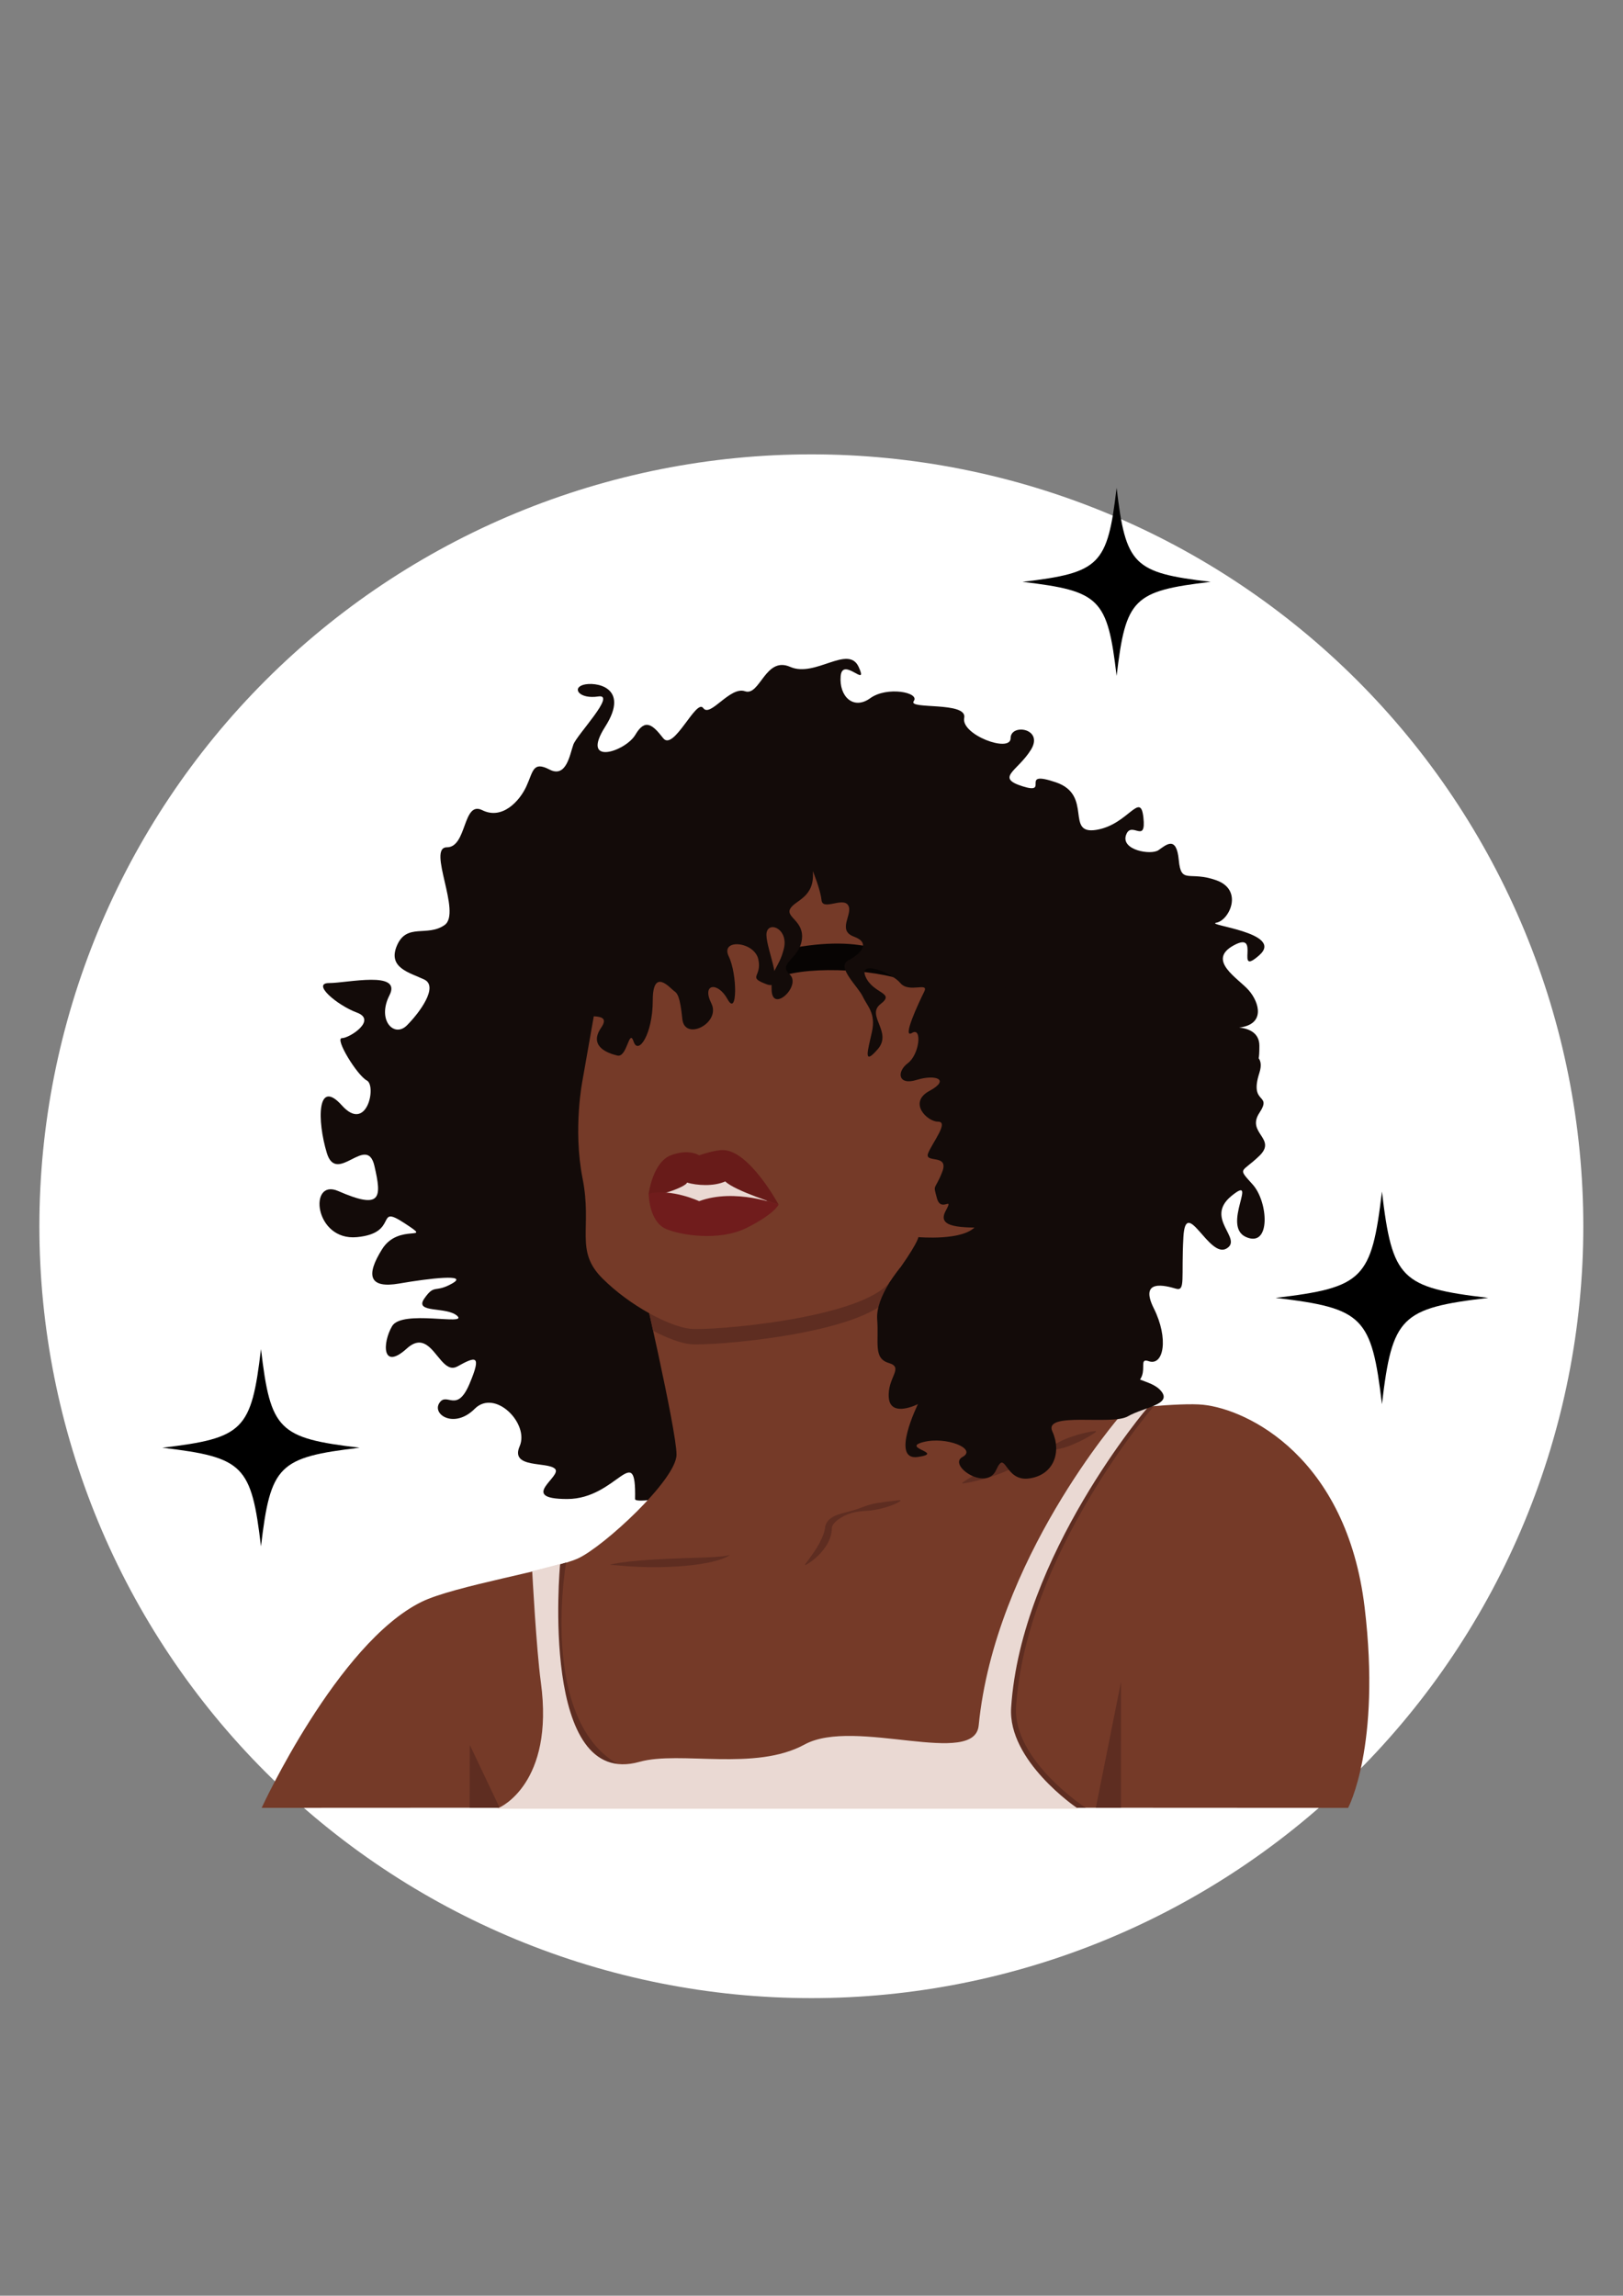 <svg xmlns="http://www.w3.org/2000/svg" xmlns:xlink="http://www.w3.org/1999/xlink" width="1587" zoomAndPan="magnify" viewBox="0 0 1190.25 1683.75" height="2245" preserveAspectRatio="xMidYMid meet" version="1.0"><rect x="0" y="0" width="1190.25" height="1683.75" fill="#808080" stroke="none"/><defs><clipPath id="12bfef725c"><path d="M 28.883 333.234 L 1161.145 333.234 L 1161.145 1465.496 L 28.883 1465.496 Z M 28.883 333.234 " clip-rule="nonzero"/></clipPath><clipPath id="a12813a740"><path d="M 191.504 915 L 1005 915 L 1005 1326 L 191.504 1326 Z M 191.504 915 " clip-rule="nonzero"/></clipPath><clipPath id="99ab20011b"><path d="M 348 1013 L 860 1013 L 860 1326.605 L 348 1326.605 Z M 348 1013 " clip-rule="nonzero"/></clipPath><clipPath id="26c7e728af"><path d="M 749.898 357.766 L 887.867 357.766 L 887.867 495.738 L 749.898 495.738 Z M 749.898 357.766 " clip-rule="nonzero"/></clipPath><clipPath id="df6f688432"><path d="M 119.031 989.453 L 263.75 989.453 L 263.75 1134.172 L 119.031 1134.172 Z M 119.031 989.453 " clip-rule="nonzero"/></clipPath><clipPath id="478fb420ea"><path d="M 935.473 873.922 L 1091.441 873.922 L 1091.441 1029.887 L 935.473 1029.887 Z M 935.473 873.922 " clip-rule="nonzero"/></clipPath></defs><g clip-path="url(#12bfef725c)"><path fill="#ffffff" d="M 1161.145 899.363 C 1161.145 908.629 1160.918 917.891 1160.461 927.145 C 1160.008 936.398 1159.324 945.637 1158.418 954.855 C 1157.508 964.078 1156.375 973.27 1155.016 982.434 C 1153.656 991.598 1152.074 1000.723 1150.266 1009.812 C 1148.457 1018.898 1146.43 1027.938 1144.176 1036.922 C 1141.926 1045.91 1139.457 1054.84 1136.766 1063.703 C 1134.078 1072.57 1131.172 1081.363 1128.051 1090.09 C 1124.93 1098.812 1121.594 1107.453 1118.051 1116.016 C 1114.504 1124.574 1110.75 1133.043 1106.789 1141.418 C 1102.828 1149.793 1098.664 1158.066 1094.297 1166.238 C 1089.93 1174.41 1085.363 1182.469 1080.598 1190.414 C 1075.836 1198.363 1070.879 1206.188 1065.734 1213.891 C 1060.586 1221.594 1055.254 1229.168 1049.734 1236.609 C 1044.215 1244.051 1038.516 1251.352 1032.637 1258.516 C 1026.762 1265.676 1020.711 1272.691 1014.488 1279.555 C 1008.266 1286.422 1001.879 1293.129 995.328 1299.68 C 988.777 1306.23 982.066 1312.617 975.203 1318.84 C 968.34 1325.062 961.324 1331.113 954.164 1336.988 C 947 1342.867 939.699 1348.566 932.258 1354.086 C 924.816 1359.605 917.242 1364.938 909.539 1370.086 C 901.836 1375.234 894.008 1380.188 886.062 1384.953 C 878.113 1389.715 870.055 1394.281 861.887 1398.648 C 853.715 1403.016 845.441 1407.18 837.066 1411.141 C 828.688 1415.102 820.223 1418.855 811.66 1422.402 C 803.102 1425.945 794.461 1429.281 785.738 1432.402 C 777.012 1435.523 768.219 1438.43 759.352 1441.117 C 750.484 1443.809 741.559 1446.277 732.57 1448.531 C 723.582 1450.781 714.547 1452.809 705.461 1454.617 C 696.371 1456.426 687.246 1458.008 678.082 1459.367 C 668.918 1460.727 659.723 1461.863 650.504 1462.77 C 641.281 1463.68 632.047 1464.359 622.793 1464.812 C 613.539 1465.27 604.277 1465.496 595.012 1465.496 C 585.746 1465.496 576.488 1465.27 567.234 1464.812 C 557.98 1464.359 548.742 1463.68 539.523 1462.77 C 530.301 1461.863 521.109 1460.727 511.945 1459.367 C 502.781 1458.008 493.652 1456.426 484.566 1454.617 C 475.48 1452.809 466.441 1450.781 457.453 1448.531 C 448.469 1446.277 439.539 1443.809 430.676 1441.117 C 421.809 1438.43 413.012 1435.523 404.289 1432.402 C 395.566 1429.281 386.926 1425.945 378.363 1422.402 C 369.805 1418.855 361.336 1415.102 352.961 1411.141 C 344.586 1407.18 336.312 1403.016 328.141 1398.648 C 319.969 1394.281 311.91 1389.715 303.965 1384.953 C 296.016 1380.188 288.191 1375.234 280.488 1370.086 C 272.785 1364.938 265.211 1359.605 257.77 1354.086 C 250.328 1348.566 243.027 1342.867 235.863 1336.988 C 228.703 1331.113 221.688 1325.062 214.824 1318.84 C 207.957 1312.617 201.25 1306.23 194.699 1299.68 C 188.148 1293.129 181.762 1286.422 175.539 1279.555 C 169.316 1272.691 163.266 1265.676 157.387 1258.516 C 151.512 1251.352 145.812 1244.051 140.293 1236.609 C 134.773 1229.168 129.441 1221.594 124.293 1213.891 C 119.145 1206.188 114.191 1198.363 109.426 1190.414 C 104.664 1182.469 100.098 1174.41 95.73 1166.238 C 91.363 1158.066 87.199 1149.793 83.238 1141.418 C 79.277 1133.043 75.523 1124.574 71.977 1116.016 C 68.43 1107.453 65.098 1098.812 61.977 1090.09 C 58.855 1081.363 55.949 1072.57 53.258 1063.703 C 50.57 1054.836 48.102 1045.91 45.848 1036.922 C 43.598 1027.938 41.566 1018.898 39.762 1009.812 C 37.953 1000.723 36.371 991.598 35.012 982.434 C 33.652 973.27 32.516 964.074 31.609 954.855 C 30.699 945.637 30.02 936.398 29.562 927.145 C 29.109 917.891 28.883 908.629 28.883 899.363 C 28.883 890.102 29.109 880.84 29.562 871.586 C 30.02 862.332 30.699 853.094 31.609 843.875 C 32.516 834.652 33.652 825.461 35.012 816.297 C 36.371 807.133 37.953 798.004 39.762 788.918 C 41.566 779.832 43.598 770.793 45.848 761.805 C 48.102 752.82 50.57 743.891 53.262 735.027 C 55.949 726.16 58.855 717.363 61.977 708.641 C 65.098 699.918 68.43 691.277 71.977 682.715 C 75.523 674.156 79.277 665.688 83.238 657.312 C 87.199 648.938 91.363 640.664 95.73 632.492 C 100.098 624.32 104.664 616.262 109.426 608.316 C 114.191 600.367 119.145 592.543 124.293 584.84 C 129.441 577.137 134.773 569.562 140.293 562.121 C 145.812 554.68 151.512 547.379 157.387 540.215 C 163.266 533.055 169.316 526.039 175.539 519.176 C 181.762 512.309 188.148 505.602 194.699 499.051 C 201.25 492.5 207.957 486.113 214.824 479.891 C 221.688 473.668 228.703 467.617 235.863 461.742 C 243.027 455.863 250.328 450.164 257.77 444.645 C 265.211 439.125 272.785 433.793 280.488 428.645 C 288.191 423.496 296.016 418.543 303.965 413.777 C 311.91 409.016 319.969 404.449 328.141 400.082 C 336.312 395.715 344.586 391.551 352.961 387.59 C 361.336 383.629 369.805 379.875 378.363 376.328 C 386.926 372.781 395.566 369.449 404.289 366.328 C 413.012 363.207 421.809 360.301 430.676 357.613 C 439.539 354.922 448.469 352.453 457.453 350.199 C 466.441 347.949 475.48 345.922 484.566 344.113 C 493.652 342.305 502.781 340.723 511.945 339.363 C 521.109 338.004 530.301 336.867 539.523 335.961 C 548.742 335.051 557.98 334.371 567.234 333.918 C 576.488 333.461 585.746 333.234 595.012 333.234 C 604.277 333.234 613.539 333.461 622.793 333.918 C 632.047 334.371 641.281 335.051 650.504 335.961 C 659.723 336.867 668.918 338.004 678.082 339.363 C 687.246 340.723 696.371 342.305 705.461 344.113 C 714.547 345.922 723.582 347.949 732.57 350.199 C 741.559 352.453 750.484 354.922 759.352 357.613 C 768.219 360.301 777.012 363.207 785.738 366.328 C 794.461 369.449 803.102 372.781 811.66 376.328 C 820.223 379.875 828.688 383.629 837.066 387.59 C 845.441 391.551 853.715 395.715 861.887 400.082 C 870.055 404.449 878.117 409.016 886.062 413.777 C 894.008 418.543 901.836 423.496 909.539 428.645 C 917.242 433.793 924.816 439.125 932.258 444.645 C 939.699 450.164 947 455.863 954.164 461.742 C 961.324 467.617 968.34 473.668 975.203 479.891 C 982.066 486.113 988.777 492.5 995.328 499.051 C 1001.879 505.602 1008.266 512.309 1014.488 519.176 C 1020.711 526.039 1026.762 533.055 1032.637 540.215 C 1038.516 547.379 1044.215 554.68 1049.734 562.121 C 1055.254 569.562 1060.586 577.137 1065.734 584.84 C 1070.879 592.543 1075.836 600.367 1080.598 608.316 C 1085.363 616.262 1089.93 624.32 1094.297 632.492 C 1098.664 640.664 1102.828 648.938 1106.789 657.312 C 1110.75 665.688 1114.504 674.156 1118.051 682.715 C 1121.594 691.277 1124.93 699.918 1128.051 708.641 C 1131.172 717.363 1134.078 726.16 1136.766 735.027 C 1139.457 743.891 1141.926 752.82 1144.176 761.805 C 1146.43 770.793 1148.457 779.832 1150.266 788.918 C 1152.074 798.004 1153.656 807.133 1155.016 816.297 C 1156.375 825.461 1157.508 834.652 1158.418 843.875 C 1159.324 853.094 1160.008 862.332 1160.461 871.586 C 1160.918 880.84 1161.145 890.102 1161.145 899.363 Z M 1161.145 899.363 " fill-opacity="1" fill-rule="nonzero"/></g><path fill="#130b09" d="M 465.742 1099.422 C 466.59 1055.746 452.562 1099.422 415.973 1099.422 C 379.387 1099.422 412.574 1082.82 407.043 1077.305 C 401.512 1071.773 373.871 1077.305 381.102 1060.707 C 388.332 1044.105 363.031 1018.383 348.137 1033.266 C 333.258 1048.148 316.664 1037.516 322.195 1029.016 C 327.727 1020.5 334.957 1037.098 344.305 1014.984 C 353.668 992.871 348.555 994.984 335.375 1002.219 C 326.289 1007.215 320.824 991.152 312.328 986.141 C 308.496 983.887 304.059 983.887 298.387 989.02 C 280.094 1005.617 280.32 984.977 287.551 972.645 C 294.781 960.312 343.055 972.438 335.391 965.203 C 327.727 957.973 303.484 963.504 311.148 952.438 C 318.816 941.371 318.816 948.605 331.559 941.371 C 344.324 934.141 314.965 937.539 292.855 941.371 C 270.746 945.207 267.973 935.633 280.301 916.066 C 292.629 896.5 318.797 911.59 296.672 897.141 C 274.562 882.676 293.273 904.375 261.801 907.359 C 230.328 910.344 226.094 863.996 247.98 873.535 C 279.66 887.359 280.094 878.859 274.562 855.027 C 269.031 831.215 246.922 869.496 239.691 845.664 C 232.461 821.848 232.461 790.348 250.754 810.781 C 269.047 831.215 276.277 796.316 269.047 792.484 C 261.816 788.648 245.238 761.418 250.754 761.418 C 256.285 761.418 276.695 748.234 261.816 742.703 C 246.938 737.168 228.211 721.004 241.406 721.004 C 254.602 721.004 294.988 711.637 285.641 729.938 C 276.277 748.234 289.043 761.418 298.406 752.051 C 307.77 742.684 321.797 723.555 311.168 718.438 C 300.539 713.336 283.941 709.922 291.176 693.34 C 298.406 676.738 313.281 687.391 326.047 678.457 C 338.809 669.523 312.867 621.441 327.746 621.441 C 342.625 621.441 339.223 586.977 353.688 594.211 C 368.148 601.445 380.91 587.828 386.008 576.762 C 391.105 565.695 390.691 558.047 403.02 564.43 C 415.348 570.812 417.898 553.363 420.465 546.133 C 423.031 538.898 452.371 508.699 438.758 510.816 C 425.145 512.934 419.199 504.867 427.695 502.301 C 436.211 499.75 462.566 503.582 443.855 532.93 C 425.145 562.277 458.734 551.23 465.965 538.879 C 473.195 526.547 478.727 531.648 486.375 541.43 C 494.039 551.215 510.617 512.082 515.715 519.316 C 520.812 526.547 535.277 503.148 546.34 506.984 C 557.402 510.816 561.219 481.035 579.512 489.117 C 597.805 497.199 622.047 472.52 629.695 489.117 C 637.359 505.719 617.781 481.035 616.516 495.918 C 615.25 510.801 625.879 521.016 638.207 512.082 C 650.539 503.148 674.781 507.832 670.113 514.215 C 665.434 520.598 709.668 514.215 707.121 526.547 C 704.57 538.879 741.141 552.496 741.141 541.43 C 741.141 530.363 765.816 534.199 756.02 549.945 C 746.223 565.695 729.645 570.363 750.07 576.746 C 770.48 583.129 746.672 564.414 774.312 573.762 C 801.953 583.129 780.695 612.477 804.086 608.641 C 827.48 604.809 836.41 579.711 838.543 599.711 C 840.676 619.707 829.613 601.41 825.781 612.477 C 821.949 623.543 844.074 627.359 849.59 623.543 C 855.121 619.707 862.766 612.477 864.469 630.773 C 866.168 649.074 872.133 638.441 892.109 645.656 C 912.082 652.871 901.473 675.004 892.109 676.723 C 882.742 678.422 942.289 683.953 923.582 700.535 C 904.871 717.137 925.281 682.238 904.871 693.305 C 884.461 704.371 908.27 717.551 915.934 726.484 C 923.598 735.418 928.262 751.582 908.27 753.715 C 888.273 755.852 923.582 746.918 923.582 766.898 C 923.582 786.898 921.031 775.832 906.57 775.832 C 892.109 775.832 931.246 763.066 923.582 786.898 C 915.914 810.711 933.359 801.363 923.582 816.246 C 913.801 831.129 936.758 834.961 923.582 847.727 C 910.402 860.492 907.211 856.016 918.691 868.785 C 930.168 881.551 932.094 915.371 913.801 907.289 C 895.508 899.207 923.582 860.492 903.172 877.09 C 882.762 893.691 912.102 908.574 899.34 915.805 C 886.574 923.039 869.566 877.09 867.867 907.289 C 866.168 937.488 869.566 947.27 862.332 945.152 C 855.102 943.039 835.109 937.488 846.172 959.621 C 857.234 981.734 853.402 1002.168 842.34 998.332 C 831.277 994.5 851.27 1017.047 814.699 1020.449 C 778.129 1023.848 786.625 1027.246 764.934 1034.914 C 743.258 1042.633 465.531 1110.262 465.742 1099.422 Z M 465.742 1099.422 " fill-opacity="1" fill-rule="nonzero"/><g clip-path="url(#a12813a740)"><path fill="#753a28" d="M 649.254 915.859 C 649.254 915.859 658.617 1036.684 686.258 1042.633 C 713.898 1048.582 849.57 1026.902 882.328 1030.301 C 915.082 1033.699 987.586 1068.805 1000.781 1178.98 C 1012.953 1280.727 988.66 1325.965 988.66 1325.965 L 580.57 1325.754 L 191.883 1325.945 C 191.883 1325.945 247.406 1205.383 309.016 1174.922 C 332.895 1163.113 405.137 1151.523 423.848 1143.008 C 442.555 1134.492 496.137 1085.145 496.137 1066.863 C 496.137 1048.566 469.348 933.289 469.348 933.289 Z M 649.254 915.859 " fill-opacity="1" fill-rule="nonzero"/></g><path fill="#5e2d21" d="M 653.086 950.945 C 653.121 950.914 653.137 950.859 653.172 950.824 C 650.434 931 649.254 915.84 649.254 915.84 L 469.348 933.289 C 469.348 933.289 473.75 952.246 478.988 976.027 C 489.461 981.543 499.137 985.066 505.918 985.828 C 520.812 987.527 632.676 978.594 653.086 950.945 Z M 653.086 950.945 " fill-opacity="1" fill-rule="nonzero"/><path fill="#753a28" d="M 427.246 792.051 C 427.246 792.051 420.012 827.781 427.246 864.359 C 434.477 900.941 421.297 917.105 441.707 937.539 C 462.117 957.953 491.039 972.855 505.934 974.555 C 520.832 976.254 632.676 967.32 653.086 939.672 C 673.496 912.023 673.496 907.34 673.496 907.34 C 673.496 907.34 706.668 910.324 715.598 899.258 C 724.527 888.191 708.367 625.293 708.367 625.293 L 456.586 625.293 Z M 427.246 792.051 " fill-opacity="1" fill-rule="nonzero"/><path fill="#070403" d="M 578.227 695.906 C 605.746 690.426 626.695 691.117 643.309 695.906 L 668.605 721.645 C 649.602 711.223 594.391 707.719 571.637 716.547 Z M 578.227 695.906 " fill-opacity="1" fill-rule="nonzero"/><path fill="#130b09" d="M 596.09 638.91 C 597.789 658.477 582.91 660.176 579.492 666.559 C 576.094 672.941 590.125 675.488 588.008 689.523 C 585.875 703.555 570.148 706.539 579.078 714.621 C 588.008 722.703 566.75 743.117 565.898 726.535 C 565.051 709.938 570.996 711.223 574.828 695.906 C 578.66 680.59 562.066 674.641 562.066 685.688 C 562.066 696.754 576.527 727.387 562.066 721.852 C 547.605 716.32 559.086 716.754 556.117 703.555 C 553.137 690.371 528.043 688.238 534.426 701.422 C 540.809 714.602 540.809 746.086 533.578 732.902 C 526.344 719.719 514.434 721.418 521.664 735.887 C 528.895 750.352 502.102 763.969 500.402 747.367 C 498.703 730.77 496.781 728.445 494.23 726.746 C 491.684 725.047 478.711 709.086 478.711 733.77 C 478.711 758.434 468.082 774.184 464.684 763.969 C 461.285 753.75 460 775.883 452.77 774.184 C 445.539 772.484 431.512 767.383 440.855 753.77 C 450.219 740.152 424.262 749.086 423.848 741.852 C 423.414 734.621 448.938 603.16 448.938 603.16 L 729.211 614.227 C 729.211 614.227 755.586 899.258 729.211 900.109 C 702.836 900.957 687.109 900.109 693.488 888.191 C 699.871 876.277 690.09 889.891 687.109 878.824 C 684.125 867.762 685.41 873.727 690.941 859.676 C 696.473 845.645 677.328 853.727 680.727 845.645 C 684.125 837.562 696.039 822.68 687.957 822.68 C 679.879 822.68 665.848 808.648 681.578 800.133 C 697.305 791.617 685.824 787.801 672.215 792.051 C 658.602 796.297 657.336 786.098 665.832 779.715 C 674.348 773.332 676.461 752.918 668.816 757.602 C 661.148 762.285 673.914 735.055 677.746 727.402 C 681.578 719.754 666.684 728.688 660.301 721.02 C 653.918 713.355 629.242 703.57 634.773 716.336 C 640.309 729.105 656.883 727.82 645.84 736.336 C 634.773 744.852 654.77 756.75 643.707 769.52 C 632.641 782.285 636.473 770.367 639.457 756.75 C 642.441 743.137 636.059 738.035 632.66 730.805 C 629.262 723.57 613.102 709.105 622.031 704.422 C 630.961 699.738 639.039 691.656 626.277 686.973 C 613.516 682.289 625.844 670.375 622.031 664.008 C 618.199 657.625 603.32 668.258 602.469 660.176 C 601.621 652.09 596.09 638.91 596.09 638.91 Z M 596.09 638.91 " fill-opacity="1" fill-rule="nonzero"/><path fill="#5e2d21" d="M 660.422 1100.723 C 659.641 1101.328 658.773 1101.848 657.906 1102.301 C 657.039 1102.77 656.137 1103.168 655.238 1103.547 C 653.434 1104.312 651.594 1104.918 649.738 1105.473 C 647.883 1106.012 646.027 1106.48 644.172 1106.895 C 642.316 1107.312 640.445 1107.66 638.555 1107.852 C 636.664 1108.074 634.758 1108.145 632.852 1108.301 C 630.941 1108.441 629.055 1108.648 627.199 1109.031 C 625.344 1109.41 623.539 1109.949 621.77 1110.625 C 620.02 1111.285 618.32 1112.133 616.758 1113.105 C 615.977 1113.59 615.215 1114.113 614.504 1114.633 C 614.156 1114.91 613.809 1115.168 613.48 1115.465 C 613.152 1115.742 612.84 1116.035 612.543 1116.312 C 611.367 1117.477 610.465 1118.707 610.188 1119.922 C 610.152 1120.078 610.117 1120.219 610.102 1120.375 L 610.066 1120.598 C 610.066 1120.668 610.066 1120.754 610.066 1120.824 L 610.031 1121.484 L 609.977 1122.297 C 609.945 1122.836 609.855 1123.355 609.789 1123.895 C 609.699 1124.414 609.598 1124.934 609.477 1125.457 C 609.008 1127.52 608.246 1129.48 607.309 1131.301 C 606.371 1133.121 605.262 1134.82 604.031 1136.418 C 602.816 1138.012 601.5 1139.488 600.078 1140.875 C 598.672 1142.262 597.18 1143.547 595.621 1144.727 C 594.84 1145.316 594.043 1145.887 593.211 1146.406 C 592.395 1146.945 591.547 1147.43 590.66 1147.883 L 590.332 1147.484 C 592.637 1144.379 594.891 1141.359 596.973 1138.289 C 598.012 1136.766 598.984 1135.203 599.902 1133.641 C 600.805 1132.082 601.656 1130.504 602.383 1128.906 C 603.129 1127.312 603.77 1125.715 604.273 1124.102 C 604.395 1123.703 604.5 1123.289 604.602 1122.887 C 604.688 1122.488 604.793 1122.074 604.863 1121.676 L 604.949 1121.066 L 605 1120.754 L 605.07 1120.305 C 605.09 1120.148 605.121 1119.992 605.141 1119.836 L 605.246 1119.367 C 605.312 1119.055 605.418 1118.762 605.523 1118.449 C 605.957 1117.234 606.613 1116.176 607.395 1115.293 C 607.777 1114.84 608.191 1114.441 608.609 1114.078 C 608.816 1113.887 609.023 1113.711 609.25 1113.559 C 609.477 1113.383 609.684 1113.227 609.926 1113.09 C 610.828 1112.48 611.766 1112.012 612.699 1111.598 C 613.637 1111.18 614.59 1110.852 615.527 1110.539 C 615.996 1110.383 616.48 1110.242 616.949 1110.105 C 617.418 1109.984 617.887 1109.844 618.371 1109.723 L 621.18 1108.977 L 622.566 1108.598 L 623.262 1108.406 L 623.953 1108.215 C 624.875 1107.973 625.793 1107.695 626.711 1107.418 C 630.371 1106.324 633.961 1104.727 637.637 1103.652 C 639.473 1103.113 641.348 1102.715 643.219 1102.402 C 645.094 1102.074 646.965 1101.812 648.84 1101.555 C 650.711 1101.312 652.582 1101.086 654.457 1100.879 C 656.328 1100.668 658.203 1100.461 660.125 1100.219 Z M 660.422 1100.723 " fill-opacity="1" fill-rule="nonzero"/><path fill="#5e2d21" d="M 447.238 1147.707 C 447.672 1147.52 448.141 1147.398 448.59 1147.293 C 449.043 1147.172 449.508 1147.086 449.961 1146.98 C 450.879 1146.789 451.797 1146.617 452.719 1146.477 C 454.555 1146.164 456.41 1145.922 458.25 1145.68 C 461.941 1145.211 465.617 1144.863 469.312 1144.551 C 476.684 1143.93 484.035 1143.527 491.387 1143.215 C 498.738 1142.887 506.074 1142.66 513.391 1142.418 C 517.051 1142.297 520.711 1142.141 524.367 1141.914 C 526.188 1141.812 528.027 1141.656 529.832 1141.465 C 531.652 1141.258 533.453 1140.996 535.277 1140.512 C 533.75 1141.605 531.98 1142.383 530.23 1143.078 C 528.461 1143.773 526.656 1144.309 524.836 1144.812 C 521.195 1145.801 517.52 1146.496 513.844 1147.086 C 510.148 1147.676 506.457 1148.109 502.746 1148.438 C 499.051 1148.785 495.34 1149.012 491.629 1149.164 C 484.227 1149.477 476.805 1149.496 469.418 1149.219 C 465.723 1149.078 462.012 1148.871 458.32 1148.594 C 456.465 1148.453 454.625 1148.297 452.77 1148.125 L 449.996 1147.883 C 449.527 1147.832 449.074 1147.797 448.609 1147.777 C 448.176 1147.727 447.707 1147.691 447.238 1147.707 Z M 447.238 1147.707 " fill-opacity="1" fill-rule="nonzero"/><path fill="#5e2d21" d="M 803.758 1050.16 C 801.953 1051.547 800.062 1052.711 798.141 1053.82 C 796.23 1054.93 794.273 1055.953 792.312 1056.906 C 790.336 1057.863 788.344 1058.762 786.332 1059.613 C 784.32 1060.465 782.273 1061.227 780.156 1061.816 C 775.926 1063.012 771.488 1063.621 767.344 1065.023 C 763.18 1066.395 759.227 1068.285 755.379 1070.438 C 754.406 1070.973 753.453 1071.512 752.48 1072.031 L 751.027 1072.812 C 750.539 1073.055 750.055 1073.332 749.551 1073.578 C 747.594 1074.582 745.598 1075.449 743.605 1076.367 C 739.617 1078.172 735.629 1079.992 731.516 1081.469 C 729.473 1082.215 727.391 1082.906 725.293 1083.551 C 723.211 1084.207 721.098 1084.816 718.965 1085.371 C 716.832 1085.941 714.699 1086.465 712.531 1086.914 C 710.363 1087.367 708.176 1087.781 705.941 1088.043 L 705.715 1087.453 C 707.555 1086.133 709.441 1084.973 711.352 1083.844 C 713.258 1082.719 715.199 1081.676 717.141 1080.652 C 719.086 1079.648 721.062 1078.676 723.055 1077.738 C 725.031 1076.801 727.043 1075.918 729.055 1075.086 C 733.094 1073.402 737.258 1072.066 741.418 1070.715 C 743.5 1070.039 745.582 1069.344 747.695 1068.773 C 748.215 1068.617 748.754 1068.496 749.293 1068.34 L 750.887 1067.938 C 751.961 1067.66 753.035 1067.418 754.094 1067.16 C 758.395 1066.152 762.59 1064.887 766.578 1063.102 C 770.586 1061.348 774.297 1058.797 778.215 1056.84 C 780.176 1055.852 782.203 1055.035 784.266 1054.305 C 786.332 1053.578 788.41 1052.883 790.512 1052.277 C 792.609 1051.668 794.742 1051.098 796.91 1050.629 C 799.074 1050.18 801.262 1049.762 803.516 1049.555 Z M 803.758 1050.16 " fill-opacity="1" fill-rule="nonzero"/><path fill="#ead9d3" d="M 564.617 883.527 L 546.34 860.977 L 484.66 864.793 L 487.641 885.227 Z M 564.617 883.527 " fill-opacity="1" fill-rule="nonzero"/><path fill="#681b19" d="M 475.727 875.445 C 475.727 875.445 478.711 852.48 491.891 847.363 C 505.07 842.262 512.734 847.363 512.734 847.363 C 512.734 847.363 524.645 843.113 531.027 843.527 C 550.172 844.812 570.996 883.508 570.996 883.508 C 570.996 883.508 538.676 873.293 531.875 866.492 C 523.363 870.328 511.035 869.477 503.801 867.344 C 503.473 870.484 478.277 879.52 475.727 875.445 Z M 475.727 875.445 " fill-opacity="1" fill-rule="nonzero"/><path fill="#701c1c" d="M 475.727 875.445 C 475.727 875.445 475.727 895.859 488.492 901.391 C 498.566 905.762 527.195 910.758 547.605 900.543 C 568.016 890.324 570.996 883.527 570.996 883.527 C 570.996 883.527 539.09 871.195 512.734 880.977 C 512.734 880.977 492.738 871.609 475.727 875.445 Z M 475.727 875.445 " fill-opacity="1" fill-rule="nonzero"/><path fill="#5e2d21" d="M 822.105 1325.945 L 822.141 1233.43 L 803.637 1325.945 Z M 822.105 1325.945 " fill-opacity="1" fill-rule="nonzero"/><path fill="#5e2d21" d="M 344.41 1325.945 L 344.531 1279.793 L 366.465 1325.945 Z M 344.41 1325.945 " fill-opacity="1" fill-rule="nonzero"/><path fill="#5e2d21" d="M 829.371 1033.059 C 829.371 1033.059 737.5 1144.082 725.605 1265.344 C 722.449 1297.414 531.895 1306.504 483.184 1302.773 C 388.766 1295.539 415.176 1146.008 415.176 1146.008 L 396.918 1151.402 C 396.918 1151.402 399.535 1209.562 404.492 1233.445 C 415.973 1288.742 411.273 1308.117 497.215 1315.125 C 601.41 1323.641 780.574 1325.859 796.266 1325.965 C 796.266 1325.965 742.617 1291.117 745.164 1251.727 C 752.395 1139.836 846.086 1031.445 846.086 1031.445 Z M 829.371 1033.059 " fill-opacity="1" fill-rule="nonzero"/><path fill="#ead9d3" d="M 822.141 1038.59 C 822.141 1038.59 730.27 1144.102 718.375 1265.344 C 715.219 1297.414 626.938 1259.809 590.367 1279.809 C 553.797 1299.809 498.688 1284.301 469.156 1292.574 C 394.73 1313.422 410.078 1147.727 410.078 1147.727 L 390.969 1152.688 C 390.969 1152.688 393.969 1209.285 397.262 1233.445 C 407.477 1308.324 366.641 1325.98 366.641 1325.98 L 789.035 1325.98 C 789.035 1325.98 738.367 1291.57 740.918 1252.18 C 748.148 1140.285 841.402 1031.48 841.402 1031.48 Z M 822.141 1038.59 " fill-opacity="1" fill-rule="nonzero"/><g clip-path="url(#99ab20011b)"><path stroke-linecap="butt" transform="matrix(1.734, 0, 0, 1.735, 191.882, 483.29)" fill="none" stroke-linejoin="miter" d="M 363.461 320.149 C 363.461 320.149 310.48 380.98 303.621 450.88 C 301.801 469.37 250.89 447.689 229.801 459.22 C 208.711 470.751 176.93 461.81 159.9 466.58 C 116.98 478.599 125.83 383.07 125.83 383.07 L 114.81 385.93 C 114.81 385.93 116.54 418.561 118.439 432.49 C 124.33 475.66 100.781 485.84 100.781 485.84 L 344.37 485.84 C 344.37 485.84 315.15 466.001 316.621 443.291 C 320.791 378.78 374.569 316.05 374.569 316.05 Z M 363.461 320.149 " stroke="#ead9d3" stroke-width="0.731" stroke-opacity="1" stroke-miterlimit="10"/></g><path fill="#130b09" d="M 660.316 929.648 C 660.316 929.648 642.023 950.738 643.309 967.754 C 644.59 984.77 640.324 996.254 651.82 999.668 C 663.301 1003.07 650.539 1010.301 651.82 1025.199 C 653.105 1040.082 673.184 1029.832 673.184 1029.832 C 673.184 1029.832 652.672 1071.562 673.098 1068.598 C 693.508 1065.613 660.23 1062.043 677.086 1057.672 C 693.941 1053.301 716.898 1062.648 705.855 1068.598 C 694.789 1074.547 723.316 1094.164 730.527 1078.191 C 737.742 1062.215 736.461 1086.898 754.754 1084.348 C 773.047 1081.797 778.562 1064.781 771.766 1049.883 C 764.969 1035 815.152 1045.633 827.062 1038.816 C 838.977 1032.016 859.387 1030.301 851.738 1020.52 C 844.074 1010.734 826.215 1014.137 819.832 997.121 C 813.418 980.086 660.316 929.648 660.316 929.648 Z M 660.316 929.648 " fill-opacity="1" fill-rule="nonzero"/><g clip-path="url(#26c7e728af)"><path fill="#000000" d="M 818.883 357.766 C 812.16 414.578 806.707 420.027 749.898 426.75 C 750.016 426.766 750.133 426.781 750.25 426.793 C 806.73 433.5 812.172 439.043 818.883 495.738 C 825.605 438.926 831.055 433.477 887.867 426.75 C 831.055 420.027 825.605 414.578 818.883 357.766 Z M 818.883 357.766 " fill-opacity="1" fill-rule="nonzero"/></g><g clip-path="url(#df6f688432)"><path fill="#000000" d="M 191.391 989.453 C 184.336 1049.043 178.621 1054.762 119.031 1061.812 C 119.152 1061.828 119.277 1061.844 119.398 1061.855 L 119.402 1061.859 C 178.641 1068.891 184.352 1074.707 191.391 1134.172 C 198.441 1074.582 204.16 1068.867 263.75 1061.812 C 204.16 1054.762 198.441 1049.043 191.391 989.453 Z M 191.391 989.453 " fill-opacity="1" fill-rule="nonzero"/></g><g clip-path="url(#478fb420ea)"><path fill="#000000" d="M 1013.457 873.922 C 1005.855 938.145 999.695 944.305 935.473 951.906 C 935.605 951.922 935.738 951.938 935.871 951.953 L 935.875 951.953 C 999.719 959.531 1005.871 965.801 1013.457 1029.887 C 1021.059 965.668 1027.219 959.504 1091.441 951.906 C 1027.219 944.305 1021.059 938.145 1013.457 873.922 Z M 1013.457 873.922 " fill-opacity="1" fill-rule="nonzero"/></g></svg>